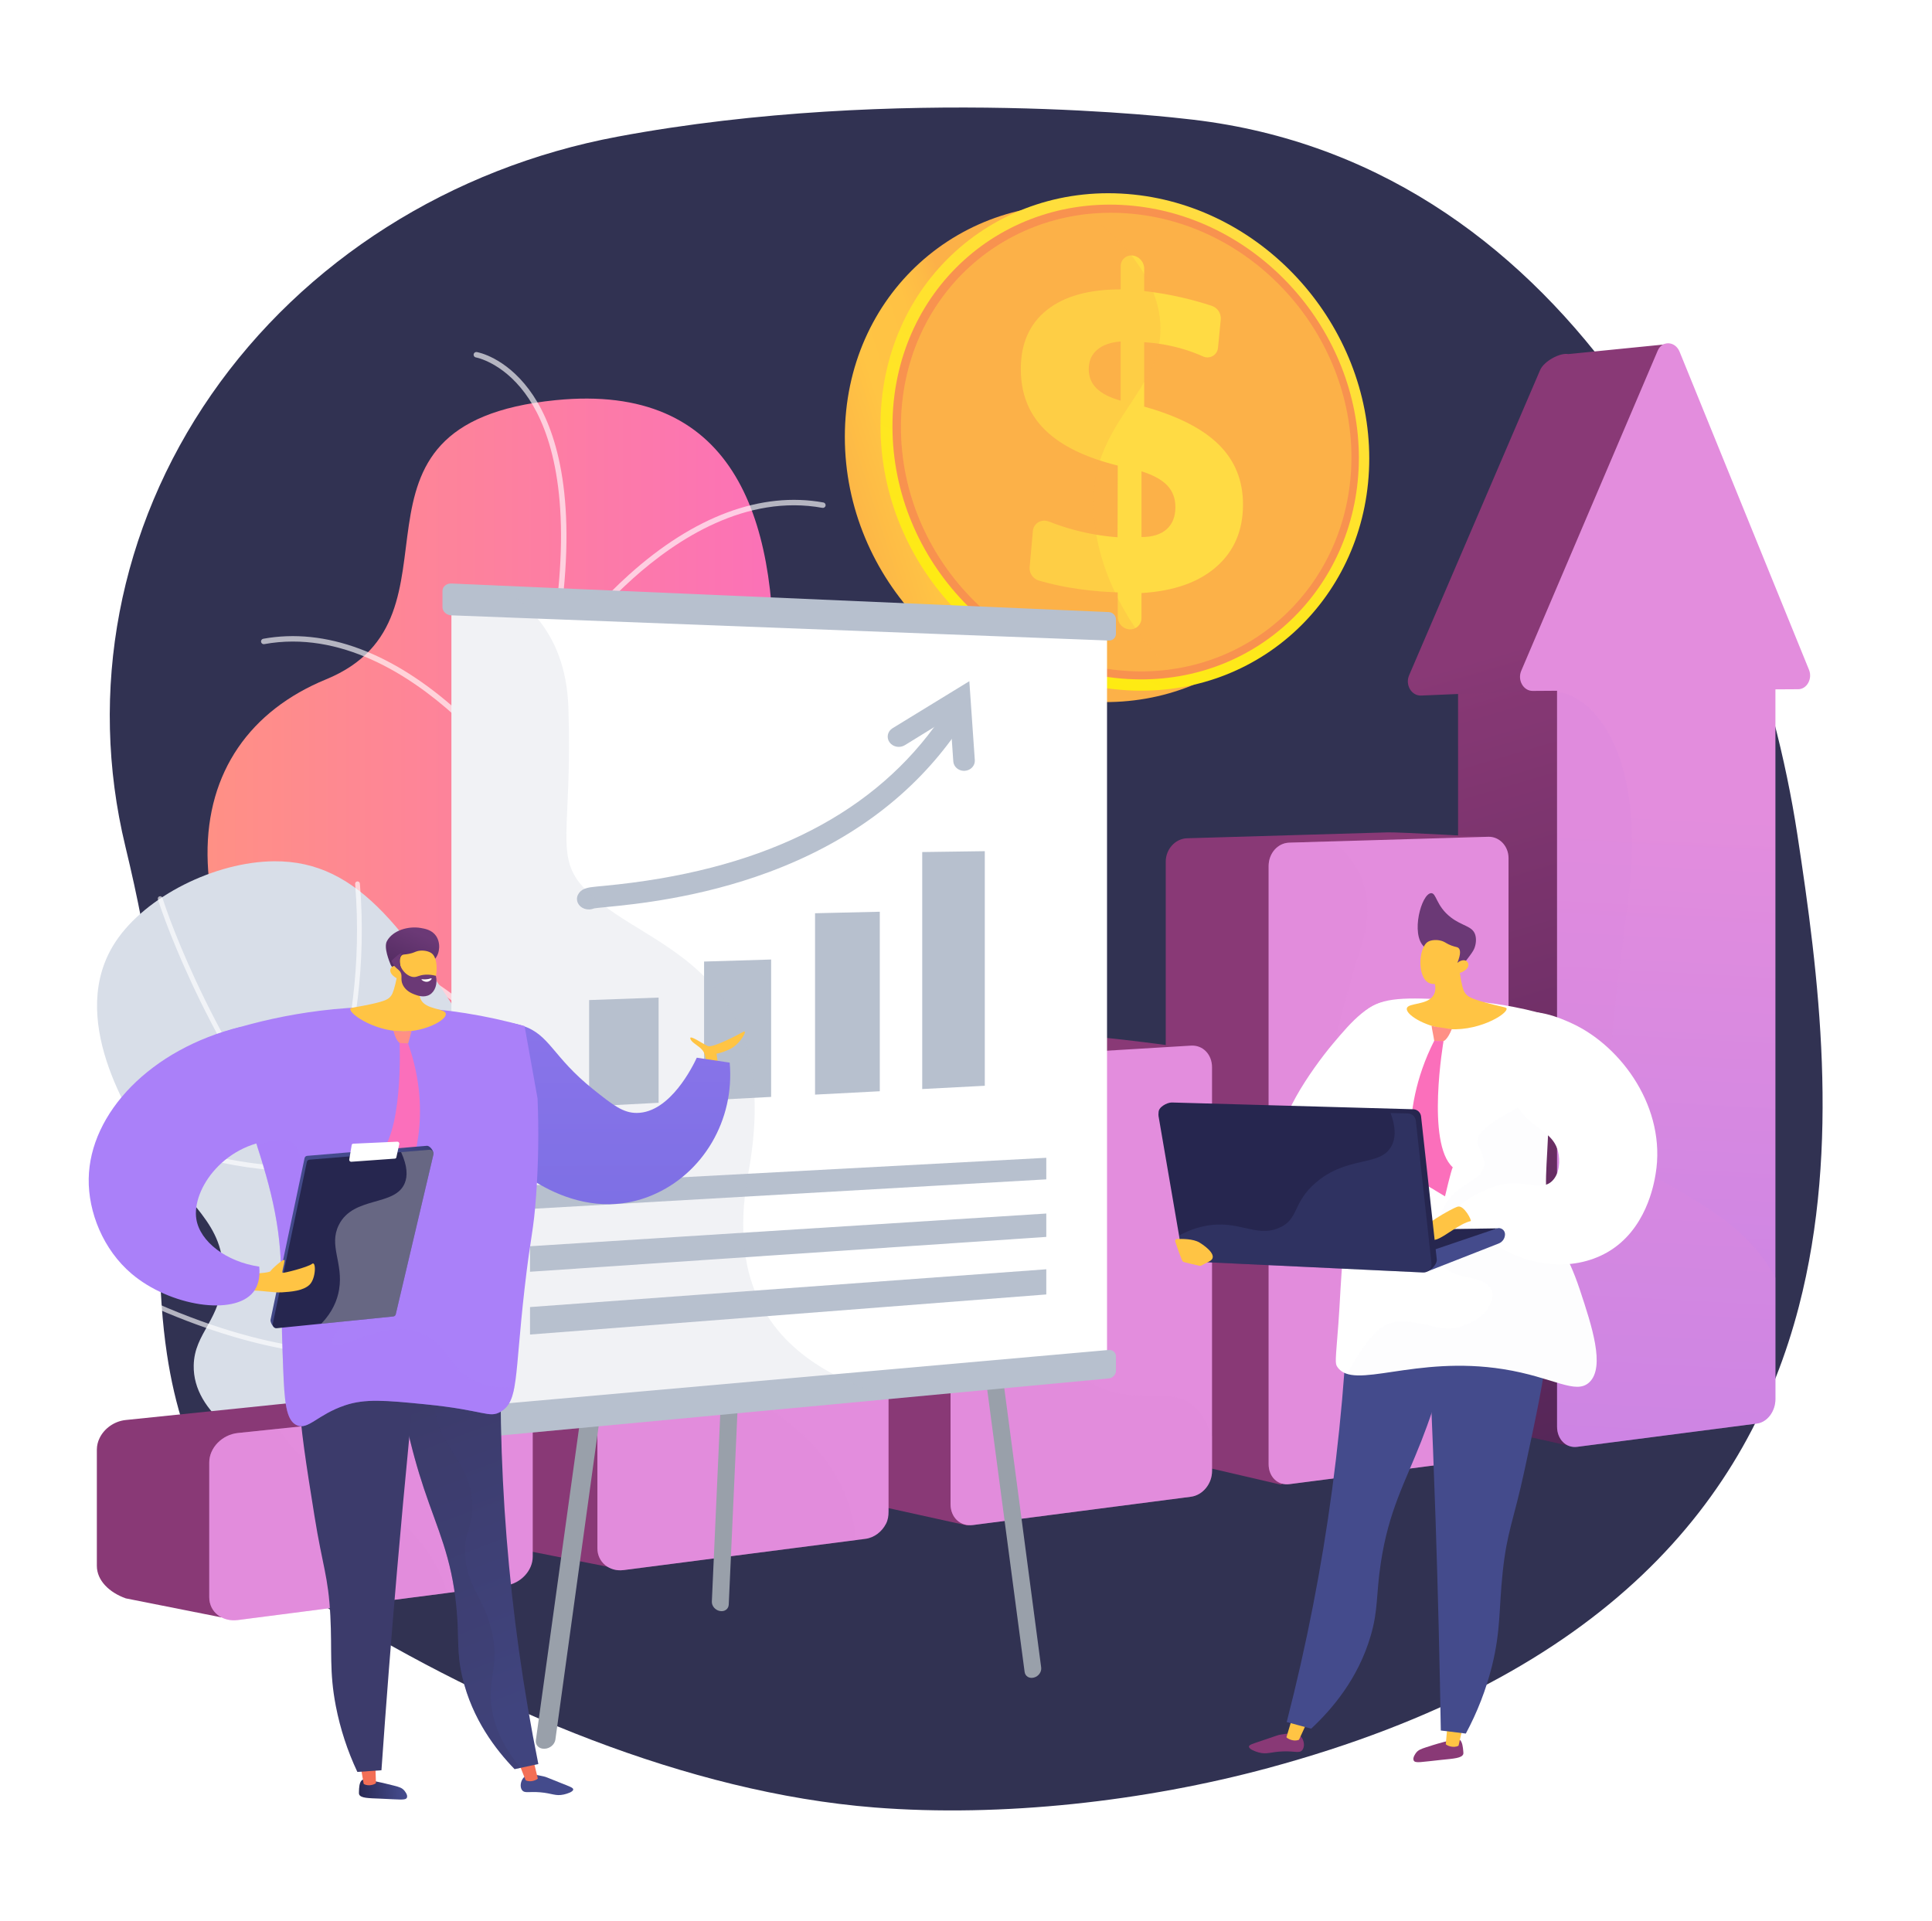 <svg width="539" height="536" viewBox="0 0 539 536" fill="none" xmlns="http://www.w3.org/2000/svg">
<g filter="url(#filter0_d_1_684)">
<path d="M497.843 364.586C483.926 418.094 444.732 467.657 349.794 493.297C315.49 502.568 275.562 507.118 239.969 504.307C187.583 500.167 132.68 476.524 89.048 449.712C58.861 431.161 46.834 406.127 42.58 377.829C39.947 360.336 40.28 341.59 41.121 322.359C42.383 293.429 37.783 264.298 30.974 236.148C20.494 192.808 29.126 147.347 54.986 110.065C80.846 72.782 121.704 46.843 168.309 38.128C246.826 23.449 326.481 33.135 326.481 33.135C431.4 44.032 484.498 148.174 497.451 232.943C503.373 271.685 509.563 319.535 497.843 364.586Z" fill="#313252"/>
</g>
<path d="M193.674 313.184C205.534 259.616 253.534 101.852 155.082 111.644C88.836 118.233 133.299 172.151 90.957 189.55C48.616 206.949 42.531 258.15 98.806 324.047C155.082 389.944 227.808 414.655 227.808 414.655C227.808 414.655 181.815 366.75 193.674 313.184Z" fill="url(#paint0_linear_1_684)"/>
<g style="mix-blend-mode:soft-light" opacity="0.8">
<g style="mix-blend-mode:soft-light" opacity="0.8">
<path d="M237.833 420.766C237.714 420.766 237.597 420.738 237.49 420.685C129.719 366.805 144.331 254.174 153.059 186.88C154.088 178.968 155.056 171.494 155.706 164.967C158.814 133.771 152.378 117.679 146.434 109.674C140.041 101.068 132.834 99.727 132.762 99.727C132.563 99.693 132.386 99.582 132.269 99.418C132.152 99.253 132.105 99.049 132.139 98.85C132.173 98.652 132.284 98.475 132.448 98.358C132.613 98.241 132.817 98.194 133.016 98.228C133.331 98.281 140.808 99.632 147.566 108.655C153.718 116.87 160.387 133.334 157.22 165.125C156.567 171.674 155.596 179.159 154.569 187.077C145.89 253.97 131.367 365.931 238.171 419.325C238.324 419.402 238.447 419.529 238.52 419.684C238.593 419.84 238.611 420.015 238.571 420.182C238.531 420.349 238.436 420.498 238.301 420.604C238.166 420.711 238 420.768 237.828 420.768L237.833 420.766Z" fill="white"/>
</g>
<g style="mix-blend-mode:soft-light" opacity="0.8">
<path d="M149.5 225.411C149.373 225.411 149.248 225.38 149.136 225.321C149.024 225.261 148.929 225.174 148.859 225.068C148.775 224.934 140.214 211.668 126.688 199.514C114.274 188.341 95.003 175.849 73.714 179.72C73.616 179.737 73.515 179.736 73.418 179.715C73.32 179.694 73.228 179.654 73.146 179.597C73.064 179.54 72.993 179.468 72.939 179.384C72.885 179.3 72.848 179.206 72.83 179.108C72.812 179.01 72.814 178.909 72.835 178.812C72.856 178.714 72.896 178.622 72.953 178.539C73.01 178.457 73.082 178.387 73.166 178.333C73.25 178.279 73.344 178.242 73.442 178.224C90.782 175.07 109.557 182.047 127.731 198.394C141.403 210.691 150.054 224.105 150.14 224.241C150.214 224.356 150.255 224.488 150.26 224.624C150.265 224.761 150.232 224.896 150.167 225.015C150.102 225.135 150.005 225.235 149.888 225.304C149.771 225.374 149.637 225.411 149.5 225.411Z" fill="white"/>
</g>
<g style="mix-blend-mode:soft-light" opacity="0.8">
<path d="M150.926 301.543C150.815 301.542 150.706 301.518 150.606 301.472C150.506 301.425 150.417 301.358 150.346 301.273C150.229 301.136 138.393 287.31 120.26 275.07C103.581 263.813 78.002 251.626 50.858 257.505C50.76 257.526 50.659 257.528 50.561 257.51C50.462 257.492 50.369 257.455 50.285 257.401C50.201 257.346 50.128 257.276 50.072 257.194C50.015 257.112 49.975 257.019 49.954 256.922C49.933 256.824 49.931 256.723 49.949 256.625C49.967 256.527 50.004 256.433 50.058 256.349C50.112 256.265 50.182 256.193 50.264 256.136C50.347 256.079 50.439 256.039 50.537 256.018C78.218 250.016 104.21 262.396 121.141 273.832C139.439 286.18 151.387 300.15 151.5 300.289C151.594 300.4 151.654 300.535 151.674 300.679C151.693 300.823 151.671 300.969 151.61 301.101C151.549 301.233 151.452 301.344 151.33 301.422C151.208 301.501 151.066 301.542 150.92 301.543H150.926Z" fill="white"/>
</g>
<g style="mix-blend-mode:soft-light" opacity="0.8">
<path d="M153.682 187.391C153.546 187.39 153.412 187.354 153.295 187.284C153.178 187.215 153.081 187.115 153.016 186.995C152.95 186.876 152.918 186.741 152.923 186.605C152.927 186.469 152.968 186.336 153.041 186.221C153.127 186.087 161.78 172.673 175.45 160.374C193.631 144.027 212.399 137.05 229.741 140.204C229.933 140.247 230.102 140.362 230.211 140.526C230.32 140.69 230.361 140.89 230.325 141.084C230.29 141.278 230.181 141.45 230.021 141.566C229.862 141.681 229.663 141.729 229.468 141.701C208.178 137.829 188.909 150.321 176.493 161.482C162.967 173.642 154.408 186.907 154.322 187.036C154.254 187.144 154.16 187.234 154.048 187.296C153.936 187.358 153.81 187.39 153.682 187.391Z" fill="white"/>
</g>
<g style="mix-blend-mode:soft-light" opacity="0.8">
<path d="M148.255 275.977C148.123 275.978 147.994 275.944 147.879 275.878C147.706 275.778 147.579 275.614 147.525 275.422C147.472 275.229 147.496 275.023 147.593 274.849C147.686 274.687 156.879 258.661 171.501 245.778C180.122 238.182 188.921 233.138 197.654 230.787C208.62 227.835 219.489 229.142 229.958 234.67C230.137 234.764 230.27 234.925 230.33 235.118C230.389 235.31 230.37 235.519 230.276 235.697C230.229 235.785 230.166 235.864 230.089 235.927C230.012 235.991 229.923 236.039 229.828 236.068C229.635 236.128 229.427 236.108 229.248 236.014C210.837 226.295 191.747 229.964 172.506 246.918C158.073 259.637 149.008 275.442 148.915 275.6C148.849 275.716 148.752 275.811 148.636 275.878C148.52 275.944 148.389 275.978 148.255 275.977Z" fill="white"/>
</g>
<g style="mix-blend-mode:soft-light" opacity="0.8">
<path d="M161.943 342.893C161.81 342.893 161.679 342.857 161.564 342.791C161.449 342.724 161.353 342.629 161.286 342.514C161.219 342.399 161.184 342.268 161.183 342.135C161.182 342.002 161.217 341.872 161.282 341.756C161.375 341.595 170.568 325.57 185.19 312.685C193.811 305.089 202.61 300.046 211.344 297.696C222.309 294.745 233.178 296.05 243.648 301.577C243.826 301.671 243.96 301.832 244.019 302.025C244.079 302.218 244.059 302.426 243.965 302.604C243.871 302.783 243.71 302.916 243.517 302.976C243.324 303.035 243.116 303.016 242.938 302.922C224.527 293.203 205.437 296.873 186.195 313.826C171.762 326.544 162.697 342.349 162.605 342.507C162.538 342.624 162.442 342.722 162.326 342.79C162.21 342.858 162.077 342.893 161.943 342.893Z" fill="white"/>
</g>
</g>
<path d="M168.419 357.026C154.111 335.05 154.996 326.115 135.659 295.259C113.852 260.445 100.612 240.11 76.466 240.305C60 240.437 40.675 250.098 32.311 262.657C18.319 283.673 36.104 311.21 42.179 320.624C52.364 336.402 62.713 341.204 62.214 355.953C61.792 368.402 54.194 371.705 54.043 381.019C53.611 407.461 114.226 418.952 124.037 420.807C162.484 428.096 199.589 423.147 227.924 416.088C196.848 395.019 179.038 373.343 168.419 357.026Z" fill="#D8DEE8"/>
<g style="mix-blend-mode:soft-light" opacity="0.8">
<g style="mix-blend-mode:soft-light" opacity="0.8">
<path d="M233.947 417.833C233.91 417.834 233.874 417.831 233.838 417.825C200.469 412.337 169.726 400.131 142.46 381.575C120.653 366.73 101.012 347.808 84.083 325.333C55.257 287.078 44.158 251.269 44.05 250.912C43.998 250.744 44.016 250.561 44.099 250.405C44.182 250.249 44.324 250.132 44.493 250.081C44.662 250.029 44.844 250.047 45 250.13C45.156 250.213 45.273 250.354 45.325 250.523C45.432 250.88 56.485 286.494 85.175 324.57C111.634 359.685 158.939 404.146 234.055 416.511C234.22 416.538 234.369 416.626 234.472 416.758C234.575 416.889 234.625 417.055 234.611 417.222C234.598 417.389 234.522 417.544 234.398 417.658C234.275 417.771 234.114 417.834 233.947 417.833Z" fill="white"/>
</g>
<g style="mix-blend-mode:soft-light" opacity="0.8">
<path d="M85.587 326.88C85.472 326.88 85.358 326.85 85.258 326.793C85.158 326.736 85.074 326.654 85.015 326.555C84.956 326.456 84.924 326.343 84.922 326.228C84.919 326.113 84.947 325.999 85.002 325.897C85.174 325.566 102.861 292.366 99.075 246.641C99.068 246.553 99.078 246.466 99.105 246.382C99.132 246.299 99.174 246.222 99.231 246.155C99.287 246.088 99.357 246.033 99.434 245.993C99.512 245.953 99.597 245.929 99.684 245.922C99.771 245.915 99.859 245.925 99.942 245.951C100.026 245.978 100.103 246.021 100.17 246.078C100.236 246.134 100.291 246.203 100.331 246.281C100.371 246.359 100.396 246.444 100.403 246.531C104.223 292.664 86.354 326.199 86.167 326.532C86.11 326.637 86.026 326.724 85.924 326.785C85.823 326.846 85.706 326.879 85.587 326.88Z" fill="white"/>
</g>
<g style="mix-blend-mode:soft-light" opacity="0.8">
<path d="M83.344 326.782C79.596 326.782 71.666 326.481 61.696 324.381C48.832 321.682 29.811 315.364 12.271 300.594C12.197 300.54 12.136 300.472 12.09 300.393C12.044 300.314 12.015 300.227 12.005 300.136C11.994 300.045 12.002 299.954 12.028 299.866C12.054 299.779 12.098 299.698 12.157 299.628C12.216 299.558 12.288 299.501 12.37 299.461C12.451 299.42 12.54 299.397 12.631 299.392C12.722 299.387 12.813 299.4 12.899 299.432C12.985 299.464 13.063 299.513 13.129 299.576C30.44 314.153 49.218 320.398 61.921 323.071C75.702 325.968 85.511 325.405 85.609 325.4C85.786 325.389 85.959 325.449 86.091 325.566C86.224 325.683 86.304 325.847 86.315 326.024C86.326 326.2 86.266 326.373 86.15 326.506C86.033 326.638 85.868 326.718 85.692 326.729C85.664 326.734 84.836 326.782 83.344 326.782Z" fill="white"/>
</g>
<g style="mix-blend-mode:soft-light" opacity="0.8">
<path d="M97.643 378.174C81.743 378.174 57.019 373.583 22.593 354.697C22.516 354.655 22.448 354.598 22.394 354.53C22.339 354.462 22.298 354.384 22.274 354.3C22.249 354.216 22.242 354.128 22.251 354.041C22.261 353.954 22.288 353.869 22.33 353.793C22.372 353.716 22.428 353.648 22.497 353.594C22.565 353.539 22.643 353.498 22.727 353.474C22.811 353.449 22.899 353.442 22.986 353.451C23.073 353.461 23.158 353.487 23.234 353.529C61.742 374.656 87.94 377.762 103.137 376.648C119.555 375.447 126.997 369.187 127.069 369.124C127.134 369.062 127.212 369.013 127.297 368.981C127.381 368.95 127.471 368.936 127.562 368.94C127.652 368.945 127.74 368.967 127.822 369.007C127.903 369.046 127.975 369.102 128.034 369.17C128.094 369.239 128.138 369.319 128.166 369.405C128.193 369.491 128.202 369.582 128.194 369.672C128.185 369.762 128.158 369.849 128.114 369.928C128.071 370.007 128.012 370.077 127.94 370.132C127.632 370.4 120.182 376.697 103.384 377.965C101.617 378.097 99.703 378.174 97.643 378.174Z" fill="white"/>
</g>
<g style="mix-blend-mode:soft-light" opacity="0.8">
<path d="M71.667 442.404C71.498 442.4 71.337 442.332 71.217 442.215C71.096 442.097 71.024 441.938 71.016 441.77C71.008 441.602 71.064 441.436 71.172 441.307C71.281 441.179 71.434 441.096 71.601 441.075C115.406 436.666 138.772 424.34 150.658 414.779C163.445 404.489 165.982 395.209 166.006 395.116C166.052 394.948 166.163 394.805 166.315 394.718C166.466 394.63 166.646 394.606 166.815 394.65C166.984 394.694 167.129 394.802 167.218 394.952C167.308 395.102 167.335 395.281 167.294 395.451C167.191 395.847 164.622 405.257 151.494 415.816C139.465 425.491 115.864 437.957 71.737 442.399C71.714 442.403 71.69 442.404 71.667 442.404Z" fill="white"/>
</g>
<g style="mix-blend-mode:soft-light" opacity="0.8">
<path d="M130.726 372.852C130.595 372.852 130.467 372.813 130.359 372.741C130.25 372.669 130.164 372.567 130.113 372.446C130.062 372.326 130.047 372.194 130.071 372.065C130.094 371.937 130.155 371.818 130.245 371.724C130.309 371.659 136.506 365.118 140.866 352.607C144.89 341.06 148.125 321.908 140.694 296.279C140.67 296.195 140.662 296.107 140.672 296.021C140.682 295.934 140.708 295.849 140.751 295.773C140.793 295.696 140.85 295.629 140.918 295.574C140.986 295.519 141.065 295.479 141.149 295.455C141.233 295.43 141.321 295.423 141.408 295.432C141.495 295.442 141.579 295.469 141.655 295.511C141.732 295.553 141.8 295.61 141.854 295.678C141.909 295.747 141.949 295.825 141.974 295.909C149.521 321.92 146.207 341.377 142.101 353.12C137.641 365.881 131.467 372.377 131.209 372.648C131.147 372.713 131.072 372.765 130.988 372.8C130.905 372.835 130.816 372.853 130.726 372.852Z" fill="white"/>
</g>
</g>
<path d="M477.818 180.032L465.37 95.997L437.537 98.789C435.189 98.353 430.724 100.795 429.669 103.258L393.122 188.411C391.99 191.052 393.727 194.083 396.357 194.071L406.792 193.632V392.11C406.792 395.646 409.365 398.185 412.521 397.782L437.537 403.342C440.53 402.956 468.544 387.864 468.544 384.454V185.491L474.87 185.456C477.27 185.444 478.846 182.541 477.818 180.032Z" fill="url(#paint1_linear_1_684)"/>
<path style="mix-blend-mode:multiply" opacity="0.3" d="M434.396 192.733L406.792 193.626V392.11C406.792 395.646 409.365 398.185 412.521 397.782L437.537 403.342C438.768 403.182 444.257 400.524 450.279 397.216L434.396 192.733Z" fill="url(#paint2_linear_1_684)"/>
<path d="M501.704 192.301L495.317 192.338V390.366C495.317 393.758 493.063 396.818 490.13 397.193L440.012 403.683C436.883 404.089 434.4 401.563 434.4 398.044V192.729L427.613 192.774C425.011 192.796 423.287 189.781 424.407 187.151L462.476 97.834C463.7 94.961 467.362 95.141 468.582 98.134L504.692 186.895C505.707 189.39 504.081 192.285 501.704 192.301Z" fill="url(#paint3_linear_1_684)"/>
<path d="M357.326 414.237L331.188 408.157C327.9 408.578 325.224 406.068 325.224 402.551V240.43C325.224 236.913 327.9 233.982 331.188 233.886L387.232 232.238C390.319 232.147 416.377 233.622 416.377 233.622L392.798 394.172C392.798 397.553 357.326 414.237 357.326 414.237Z" fill="url(#paint4_linear_1_684)"/>
<path d="M420.863 239.412V400.107C420.863 401.047 420.503 401.964 420.157 402.806C419.277 404.971 417.306 406.641 415.104 406.922L359.723 414.096C356.465 414.516 353.931 412.028 353.931 408.524V241.631C353.931 238.136 356.416 235.217 359.68 235.114L371.738 234.754L415.225 233.468C418.278 233.38 420.863 236.042 420.863 239.412Z" fill="url(#paint5_linear_1_684)"/>
<path d="M269.748 425.606L242.185 419.528C238.564 419.989 235.619 417.374 235.619 413.683L236.452 300.077C236.452 296.386 239.396 293.217 243.015 293.004L304.59 289.33C307.966 289.13 336.291 293.031 336.291 293.031L309.877 404.463C309.878 408.01 273.165 425.165 269.748 425.606Z" fill="url(#paint6_linear_1_684)"/>
<path d="M338.139 297.763V410.438C338.139 413.971 335.567 417.183 332.227 417.61L271.463 425.499C267.883 425.966 265.19 423.364 265.19 419.694V302.462C265.19 298.785 267.95 295.635 271.537 295.417L290.358 294.273L332.261 291.74C335.615 291.537 338.139 294.237 338.139 297.763Z" fill="url(#paint7_linear_1_684)"/>
<path d="M169.788 437.196L143.989 432.063C139.984 432.577 136.727 429.844 136.727 425.962V366.929C136.727 363.048 139.986 359.607 143.989 359.247L211.988 353.126C215.71 352.783 241.474 355.807 241.474 355.807L218.715 415.782C218.715 419.505 173.561 436.709 169.788 437.196Z" fill="url(#paint8_linear_1_684)"/>
<path d="M247.894 361.912V421.798C247.894 422.956 247.723 424.084 247.208 425.098C246.08 427.327 243.949 429.042 241.409 429.363L238.823 429.692L173.974 438.07C170.011 438.585 166.671 435.866 166.671 432.003V369.57C166.671 365.704 170.04 362.283 174.004 361.923L182.622 361.141L195.128 360.005L241.311 355.802C244.999 355.476 247.894 358.204 247.894 361.912Z" fill="url(#paint9_linear_1_684)"/>
<path d="M110.567 388.407L35.098 396.197C31.877 396.53 29.095 398.558 27.802 401.205C27.298 402.211 27.031 403.319 27.021 404.444V436.884C27.021 440.977 30.488 444.33 35.098 445.964L61.775 451.264C65.963 450.722 118.025 432.203 118.025 428.283L130.53 413.241L143.19 391.803C143.19 391.803 114.69 387.982 110.567 388.407Z" fill="url(#paint10_linear_1_684)"/>
<path d="M148.624 398.322V434.337C148.624 438.238 145.236 441.826 141.152 442.353L124.858 444.45L66.389 452.008C61.982 452.579 58.382 449.744 58.382 445.663V408.037C58.382 403.969 61.958 400.292 66.365 399.826L77.836 398.625L141.156 392.036C145.24 391.608 148.624 394.427 148.624 398.322Z" fill="url(#paint11_linear_1_684)"/>
<path style="mix-blend-mode:multiply" opacity="0.3" d="M495.317 356.514V390.366C495.317 393.758 493.063 396.818 490.13 397.193L440.012 403.683C436.884 404.089 434.4 401.563 434.4 398.044V193.076C442.672 193.518 459.763 207.31 454.204 251.244C446.602 311.401 446.814 314.41 456.336 324.434C462.292 330.706 485.54 337.76 495.317 356.514Z" fill="url(#paint12_linear_1_684)"/>
<path style="mix-blend-mode:multiply" opacity="0.3" d="M419.991 402.812C419.111 404.976 417.224 406.646 415.016 406.928L359.677 414.101C356.418 414.522 353.928 412.033 353.928 408.529V241.631C353.928 238.136 356.413 235.217 359.677 235.114L371.735 234.754C380.997 241.71 383.795 251.708 379.687 264.456C365.022 309.95 367.238 335.457 376.759 345.479C384.862 354.01 424.819 363.981 419.991 402.812Z" fill="url(#paint13_linear_1_684)"/>
<path style="mix-blend-mode:multiply" opacity="0.3" d="M338.139 400.81V410.437C338.139 413.969 335.567 417.182 332.227 417.609L271.463 425.498C267.883 425.964 265.19 423.362 265.19 419.692V302.462C265.19 298.785 267.95 295.635 271.537 295.417L290.358 294.273C310.822 309.396 272.216 346.994 296.783 378.575C313.706 400.34 330.618 378.102 338.139 400.81Z" fill="url(#paint14_linear_1_684)"/>
<path style="mix-blend-mode:multiply" opacity="0.3" d="M238.825 429.692L173.976 438.07C170.013 438.585 166.673 435.866 166.673 432.003V369.57C166.673 365.704 170.042 362.283 174.006 361.923L182.624 361.141C184.28 369.479 187.466 373.983 191.724 378.462C199.677 386.84 236.14 396.495 238.825 429.692Z" fill="url(#paint15_linear_1_684)"/>
<path style="mix-blend-mode:multiply" opacity="0.3" d="M124.807 444.447L66.361 452.005C61.955 452.576 58.379 449.741 58.379 445.659V408.037C58.379 403.969 61.955 400.292 66.361 399.826L77.833 398.625C79.205 400.963 80.831 402.927 82.695 404.889C89.39 411.93 117.843 419.97 124.807 444.447Z" fill="url(#paint16_linear_1_684)"/>
<path d="M372.037 131.091C372.037 167.975 343.193 196.991 306.324 195.859C267.957 194.681 235.696 161.549 235.696 121.9C235.696 82.251 267.966 53.472 306.333 57.464C343.193 61.302 372.037 94.206 372.037 131.091Z" fill="url(#paint17_linear_1_684)"/>
<path d="M382.002 127.911C382.002 164.796 353.158 193.812 316.29 192.678C277.919 191.502 245.644 158.368 245.644 118.719C245.644 79.07 277.914 50.29 316.281 54.283C353.154 58.126 382.002 91.025 382.002 127.911Z" fill="url(#paint18_linear_1_684)"/>
<path d="M379.105 127.716C379.105 162.976 351.506 190.666 316.286 189.526C279.701 188.342 248.982 156.723 248.982 118.943C248.982 81.164 279.701 53.688 316.286 57.435C351.506 61.042 379.105 92.455 379.105 127.716Z" fill="url(#paint19_linear_1_684)"/>
<path d="M377.028 127.584C377.028 161.681 350.323 188.427 316.281 187.284C280.965 186.098 251.351 155.557 251.351 119.113C251.351 82.669 280.977 56.111 316.286 59.687C350.328 63.134 377.028 93.479 377.028 127.584Z" fill="url(#paint20_linear_1_684)"/>
<path d="M315.938 71.287C317.75 71.459 319.216 73.09 319.216 74.928V81.207C322.878 81.618 326.511 82.248 330.097 83.093C332.776 83.723 335.437 84.472 338.078 85.34C338.857 85.599 339.526 86.111 339.979 86.795C340.433 87.479 340.644 88.295 340.579 89.113L339.809 96.985C339.773 97.463 339.622 97.926 339.367 98.333C339.112 98.74 338.762 99.079 338.347 99.32C337.932 99.561 337.465 99.698 336.985 99.718C336.505 99.737 336.028 99.64 335.594 99.434C333.854 98.656 332.066 97.99 330.241 97.439C326.951 96.456 323.566 95.823 320.142 95.553L319.216 95.477V113.45C328.665 116.095 335.605 119.65 340.09 124.123C344.575 128.596 346.779 134.123 346.779 140.784C346.779 147.987 344.314 153.761 339.383 158.105C334.421 162.478 327.446 164.932 318.458 165.47V172.398C318.465 172.827 318.385 173.253 318.223 173.65C318.06 174.047 317.817 174.407 317.511 174.707C317.204 175.007 316.839 175.241 316.439 175.395C316.038 175.55 315.611 175.62 315.182 175.604H315.125C314.236 175.555 313.4 175.167 312.788 174.521C312.175 173.875 311.833 173.019 311.832 172.129V165.286L310.372 165.221C306.309 165.048 302.261 164.616 298.253 163.928C295.429 163.439 292.633 162.796 289.879 162.002C288.231 161.527 287.101 159.958 287.252 158.272L288.159 148.153C288.354 145.967 290.56 144.692 292.632 145.514C295.041 146.464 297.504 147.271 300.008 147.932C303.863 148.949 307.805 149.608 311.782 149.899L311.841 129.899C302.771 127.656 295.997 124.332 291.519 119.928C287.035 115.504 284.791 109.849 284.787 102.961C284.787 95.837 287.22 90.344 292.085 86.48C296.918 82.64 303.791 80.732 312.657 80.737V74.316C312.649 72.471 314.124 71.114 315.938 71.287ZM312.649 95.287C309.846 95.489 307.661 96.259 306.095 97.597C304.528 98.935 303.744 100.734 303.743 102.994C303.743 105.132 304.469 106.92 305.92 108.357C307.371 109.794 309.614 110.937 312.649 111.787V95.287ZM318.463 131.501V149.841C321.51 149.841 323.849 149.114 325.478 147.659C327.108 146.205 327.922 144.147 327.921 141.485C327.921 139.06 327.164 137.049 325.651 135.45C324.139 133.852 321.743 132.535 318.463 131.501Z" fill="url(#paint21_linear_1_684)"/>
<path style="mix-blend-mode:multiply" opacity="0.3" d="M305.294 135.925C307.352 115.658 325.976 107.077 323.545 88.434C322.046 76.943 313.336 67.259 303.62 59.697C274.147 62.784 251.356 87.189 251.356 119.105C251.356 155.55 280.971 186.089 316.286 187.276C319.639 187.387 322.995 187.223 326.32 186.785C312.295 172.83 303.531 153.339 305.294 135.925Z" fill="url(#paint22_linear_1_684)"/>
<path d="M185.398 245.678L185.31 245.668C183.887 245.497 182.583 246.442 182.394 247.76L149.5 485.519C149.31 486.891 150.358 487.966 151.838 487.92H151.931C153.408 487.877 154.757 486.733 154.944 485.367L187.639 248.354C187.821 247.037 186.813 245.84 185.398 245.678Z" fill="#99A0AA"/>
<path d="M290.474 465.244L261.695 247.323C261.603 246.711 261.272 246.161 260.775 245.791C260.278 245.422 259.656 245.264 259.043 245.352L258.963 245.363C258.658 245.396 258.364 245.489 258.096 245.637C257.828 245.784 257.591 245.983 257.4 246.222C257.209 246.461 257.067 246.735 256.982 247.029C256.897 247.323 256.87 247.631 256.904 247.935L285.853 466.483C286.015 467.697 287.162 468.403 288.416 468.064L288.495 468.042C289.75 467.711 290.634 466.455 290.474 465.244Z" fill="#99A0AA"/>
<path d="M198.596 446.854L208.436 227.263C208.475 226.645 208.756 226.068 209.219 225.657C209.682 225.246 210.288 225.035 210.906 225.069H210.987C211.294 225.076 211.597 225.144 211.878 225.269C212.158 225.394 212.412 225.573 212.623 225.796C212.834 226.02 212.999 226.282 213.108 226.57C213.217 226.857 213.268 227.163 213.258 227.47L203.31 447.702C203.255 448.924 202.171 449.729 200.893 449.497L200.814 449.484C199.529 449.249 198.541 448.074 198.596 446.854Z" fill="#99A0AA"/>
<path d="M308.844 175.223V381.186L241.068 387.361L125.941 397.86V167.831L146.19 168.646L308.844 175.223Z" fill="white"/>
<path d="M311.336 172.806V176.845C311.334 177.1 311.281 177.353 311.178 177.587C311.076 177.821 310.927 178.031 310.741 178.206C310.555 178.381 310.335 178.516 310.095 178.604C309.855 178.691 309.6 178.729 309.345 178.715L308.637 178.69L150.007 172.604L126.095 171.69H125.948C124.603 171.64 123.454 170.625 123.454 169.421V164.885C123.454 163.684 124.56 162.756 125.905 162.813L138.36 163.353L309.338 170.779C310.41 170.824 311.336 171.734 311.336 172.806Z" fill="#B7C0CE"/>
<path d="M311.336 378.435V382.473C311.336 383.55 310.422 384.501 309.345 384.602L249.107 390.249L125.956 401.8C124.611 401.925 123.441 401.05 123.441 399.848V395.319C123.441 394.118 124.548 393.045 125.892 392.928L126.043 392.918L232.557 383.465L308.568 376.721L309.338 376.666C309.588 376.637 309.842 376.661 310.082 376.736C310.322 376.811 310.544 376.936 310.733 377.103C310.921 377.27 311.073 377.475 311.177 377.705C311.281 377.934 311.335 378.183 311.336 378.435Z" fill="#B7C0CE"/>
<path d="M183.738 307.691L164.359 308.703V279.032L183.738 278.337V307.691Z" fill="#B7C0CE"/>
<path d="M215.132 306.053L196.428 307.029V268.285L215.132 267.716V306.053Z" fill="#B7C0CE"/>
<path d="M245.449 304.47L227.386 305.413V254.806L245.449 254.385V304.47Z" fill="#B7C0CE"/>
<path d="M274.741 302.942L257.287 303.853V237.731L274.741 237.489V302.942Z" fill="#B7C0CE"/>
<path d="M267.624 197.828C266.204 197.008 264.343 197.408 263.479 198.734C262.549 200.149 261.587 201.534 260.592 202.887C242.003 228.153 211.452 243.12 168.486 247.164C167.085 247.296 165.978 247.397 165.158 247.507C164.461 247.576 163.775 247.734 163.117 247.976C162.293 248.273 161.617 248.878 161.231 249.664C160.503 251.207 161.316 252.934 163.04 253.542C163.463 253.689 163.908 253.76 164.356 253.749C164.846 253.737 165.33 253.632 165.781 253.44C166.407 253.344 167.757 253.212 169.062 253.087C176.928 252.319 195.078 250.554 214.541 243.312C236.356 235.195 253.393 222.713 265.522 206.189C266.599 204.728 267.635 203.233 268.629 201.706C269.494 200.38 269.045 198.646 267.624 197.828Z" fill="#B7C0CE"/>
<path d="M268.959 215.076C267.386 215.076 266.06 213.934 265.957 212.443L265.099 200.109L252.438 207.914C251.03 208.782 249.121 208.429 248.175 207.118C247.23 205.808 247.608 204.031 249.021 203.174L270.43 190.061L271.958 212.083C272.067 213.627 270.814 214.966 269.159 215.067C269.091 215.072 269.024 215.076 268.959 215.076Z" fill="#B7C0CE"/>
<path d="M291.899 329.056L147.869 337.314V330.744L291.899 323.037V329.056Z" fill="#B7C0CE"/>
<path d="M291.899 345.112L147.869 354.833V347.716L291.899 338.59V345.112Z" fill="#B7C0CE"/>
<path d="M291.899 361.166L147.869 372.35V364.686L291.899 354.143V361.166Z" fill="#B7C0CE"/>
<g style="mix-blend-mode:multiply" opacity="0.2">
<path d="M249.05 390.249L125.935 401.8C124.591 401.925 123.448 401.05 123.448 399.848V395.319C123.448 394.118 124.488 393.045 125.832 392.928L125.94 392.918V171.683H125.867C124.524 171.633 123.448 170.618 123.448 169.414V164.885C123.448 163.684 124.555 162.756 125.899 162.813L138.355 163.353C141.142 164.803 143.747 166.58 146.113 168.646C147.5 169.863 148.791 171.186 149.972 172.604C154.764 178.387 158.205 186.374 158.574 197.403C159.742 231.837 154.445 238.878 163.116 247.973C164.477 249.366 165.933 250.663 167.474 251.856C167.988 252.254 168.503 252.663 169.062 253.084C176.674 258.831 187.67 263.703 196.426 272.393C203.973 279.874 209.844 290.176 210.491 306.297C210.74 312.453 210.224 319.464 208.743 327.487C208.334 329.696 208.017 331.826 207.791 333.876C207.413 337.216 207.275 340.58 207.378 343.941C207.454 346.229 207.671 348.509 208.03 350.77C208.529 353.959 209.368 357.085 210.532 360.096C211.495 362.579 212.701 364.959 214.134 367.203C218.82 374.523 225.454 379.664 232.571 383.465C235.305 384.919 238.119 386.22 240.998 387.363C243.726 388.448 246.436 389.399 249.05 390.249Z" fill="#B7C0CE"/>
</g>
<path d="M197.193 298.778C197.193 298.778 197.193 294.674 196.094 293.174C194.994 291.673 192.89 290.987 192.59 289.778C192.289 288.569 196.094 291.272 197.495 291.872C198.896 292.472 206.5 288.399 207.203 287.969C209.006 286.868 206.503 291.272 203.9 292.573C201.296 293.875 199.896 293.974 199.896 293.974L200.598 298.776H197.193V298.778Z" fill="url(#paint23_linear_1_684)"/>
<path d="M131.347 287.828C134.906 284.322 141.693 284.858 145.778 286.188C153.462 288.691 154.073 294.811 165.532 303.964C171.021 308.351 173.849 310.543 177.669 310.522C187.019 310.473 193.377 297.288 194.396 295.11L203.57 296.482C205.021 312.496 196.138 327.523 181.931 333.485C160.066 342.662 141.334 323.762 140.53 322.922C130.422 312.366 124.911 294.168 131.347 287.828Z" fill="url(#paint24_linear_1_684)"/>
<path d="M100.91 496.745C100.224 497.38 100.176 498.865 100.147 499.833C100.135 500.266 100.128 500.483 100.185 500.632C100.605 501.721 102.758 501.707 106.166 501.844C111.538 502.064 113.152 502.388 113.522 501.566C113.865 500.798 112.836 499.637 112.73 499.508C112.112 498.822 111.392 498.601 110.004 498.236C107.432 497.562 105.704 497.207 105.181 497.106C101.91 496.449 101.365 496.327 100.91 496.745Z" fill="url(#paint25_linear_1_684)"/>
<path d="M104.677 491.388L104.888 497.502C104.717 497.788 102.864 498.574 101.468 497.74L100.413 491.686L104.677 491.388Z" fill="url(#paint26_linear_1_684)"/>
<path d="M146.163 495.892C145.24 496.809 144.947 498.572 145.658 499.493C146.37 500.414 147.514 499.807 150.689 500.071C154.089 500.354 154.934 501.205 157.284 500.69C158.232 500.481 159.917 499.942 159.92 499.274C159.92 498.802 159.095 498.515 156.339 497.425C152.423 495.881 152.445 495.806 151.607 495.621C149.497 495.149 147.382 494.681 146.163 495.892Z" fill="url(#paint27_linear_1_684)"/>
<path d="M148.639 490.453L150.046 496.226C149.9 496.524 148.109 497.449 146.653 496.725L144.41 491.076L148.639 490.453Z" fill="url(#paint28_linear_1_684)"/>
<path d="M140.084 365.217C138.365 407.794 141.759 450.424 150.193 492.192L143.561 493.602C138.307 488.157 131.764 479.673 129.011 468.025C127.296 460.796 128.191 457.175 127.332 448.35C125.959 434.299 122.08 426.769 118.262 415.294C114.831 404.981 110.927 389.912 109.466 369.961L140.084 365.217Z" fill="url(#paint29_linear_1_684)"/>
<path style="mix-blend-mode:multiply" opacity="0.3" d="M137.048 454.51C134.613 444.872 129.922 442.323 129.753 433.225C129.633 426.791 131.947 426.262 131.793 420.104C131.558 410.761 126.083 405.869 123.332 399.985C120.426 393.779 119.311 383.808 127.136 367.229L109.469 369.973C110.931 389.92 114.833 404.993 118.265 415.305C122.083 426.78 125.968 434.311 127.335 448.362C128.193 457.187 127.304 460.808 129.014 468.036C131.769 479.683 138.312 488.169 143.566 493.617L145.254 493.259C139.573 486.481 137.568 480.429 137.057 475.517C136.215 467.513 139.504 464.238 137.048 454.51Z" fill="url(#paint30_linear_1_684)"/>
<path d="M117.989 364.027C115.359 388.239 112.958 412.912 110.785 438.046C109.156 456.902 107.701 475.527 106.42 493.919L99.698 494.387C96.943 488.544 94.926 482.379 93.695 476.037C91.824 466.38 92.676 460.75 92.16 450.816C91.58 439.669 90.009 437.172 87.743 423.033C83.143 394.345 80.845 380.001 88.127 371.542C90.481 368.807 97.794 361.991 117.989 364.027Z" fill="url(#paint31_linear_1_684)"/>
<path d="M59.942 288.747C72.046 284.641 90.515 280.09 113.102 281.018C124.353 281.483 135.511 283.253 146.353 286.291C147.559 293.037 148.765 299.776 149.972 306.509C150.34 315.419 150.214 324.342 149.593 333.238C148.835 344.052 148.093 344.214 146.355 359.477C143.523 384.367 144.712 390.862 139.709 393.861C136.45 395.806 135.278 393.458 118.673 391.817C107.538 390.714 101.865 390.203 96.218 392.112C88.539 394.712 85.972 399.073 82.803 397.655C79.766 396.295 79.373 391.05 79.01 381.909C78.442 367.807 78.474 358.222 78.421 354.792C78.179 339.05 74.19 327.031 69.082 311.637C66.49 303.834 63.438 296.19 59.942 288.747Z" fill="url(#paint32_linear_1_684)"/>
<path d="M111.605 265.423C111.475 268.525 111.033 271.607 110.286 274.621C109.677 277.058 109.298 277.675 108.832 278.167C108.128 278.91 107.089 279.508 101.345 280.611C98.22 281.213 97.823 281.17 97.743 281.469C97.331 282.944 105.473 288.481 114.229 287.716C119.589 287.25 124.591 284.472 124.378 282.863C124.165 281.254 118.805 281.822 117.377 278.836C116.382 276.759 117.769 273.959 119.356 271.664C118.078 268.944 112.878 268.147 111.605 265.423Z" fill="url(#paint33_linear_1_684)"/>
<path d="M121.394 267.512C122.738 265.912 122.972 263.005 121.622 261.088C120.462 259.438 118.515 259.107 117.349 258.91C113.972 258.337 109.608 259.527 107.95 262.575C106.967 264.38 108.674 268.333 108.938 269.042C109.235 269.843 109.835 270.145 110.372 270.767C111.116 271.625 112.281 272.997 114.178 275.29C114.41 274.51 114.71 273.753 115.073 273.026C115.544 272.079 116.135 271.198 116.831 270.402C118.72 268.337 120.121 269.028 121.394 267.512Z" fill="url(#paint34_linear_1_684)"/>
<path d="M111.402 273.302C111.402 273.302 113.442 277.085 117.907 277.032C121.903 276.986 122.961 268.087 120.519 266.056C119.702 265.37 118.018 265.027 116.615 265.339C115.787 265.524 115.492 265.854 114.131 266.125C112.878 266.38 112.536 266.224 112.145 266.519C111.658 266.888 111.265 267.833 111.905 270.484C111.186 269.675 110.289 269.332 109.627 269.601C109.4 269.71 109.208 269.879 109.07 270.09C108.459 271.081 109.322 272.432 111.402 273.302Z" fill="url(#paint35_linear_1_684)"/>
<path d="M111.994 265.984C112.178 266.137 111.553 266.823 111.455 267.834C111.265 269.798 113.133 272.268 115.155 272.575C116.356 272.758 116.719 272.052 118.718 271.947C119.691 271.898 120.667 272.007 121.606 272.268C122.121 274.461 121.414 276.583 119.918 277.504C118.306 278.496 116.356 277.738 115.541 277.421C114.996 277.209 113.248 276.535 112.404 274.849C111.527 273.096 112.533 272.124 111.481 270.914C110.951 270.304 110.229 270.014 109.572 268.856C109.431 268.607 109.31 268.347 109.208 268.08C110.294 267.039 111.726 265.752 111.994 265.984Z" fill="url(#paint36_linear_1_684)"/>
<path d="M120.119 272.983C120.119 272.983 119.234 273.388 117.752 273.225C117.68 273.225 117.599 273.225 117.58 273.269C117.539 273.41 118.459 274.092 119.351 273.892C119.985 273.749 120.501 273.185 120.426 273.034C120.4 272.966 120.263 272.966 120.119 272.983Z" fill="white"/>
<path d="M109.765 287.605C110.495 290.366 111.349 291.092 112.018 291.207L113.861 291.174C114.186 289.992 114.511 288.811 114.835 287.631C113.151 287.846 111.446 287.834 109.765 287.596V287.605Z" fill="url(#paint37_linear_1_684)"/>
<path d="M111.481 290.982C111.481 290.982 112.641 317.451 105.032 322.728C105.353 323.538 106.051 330.37 106.051 330.37C106.051 330.37 113.36 327.064 113.812 327.156C114.265 327.249 121.111 311.517 113.86 291.182L111.481 290.982Z" fill="url(#paint38_linear_1_684)"/>
<path style="mix-blend-mode:multiply" opacity="0.3" d="M133.244 385.691C125.076 382.208 125.123 374.996 117.493 371.988C106.609 367.701 94.585 377.675 92.707 374.904C90.752 372.026 105.113 363.195 103.201 354.495C101.681 347.577 91.656 348.805 86.284 339.336C81.188 330.353 86.126 322.046 81.615 318.928C79.996 317.81 77.143 317.367 71.734 319.749C75.507 331.53 78.215 341.917 78.413 354.795C78.466 358.225 78.433 367.81 79.001 381.913C79.37 391.054 79.757 396.298 82.795 397.658C85.963 399.076 88.532 394.715 96.21 392.115C101.847 390.206 107.53 390.718 118.665 391.82C135.27 393.462 136.446 395.809 139.7 393.865C141.82 392.597 142.827 390.694 143.499 387.035C140.172 387.396 136.64 387.143 133.244 385.691Z" fill="url(#paint39_linear_1_684)"/>
<path d="M119.124 319.689L85.678 322.497C85.506 322.511 85.343 322.581 85.215 322.697C85.087 322.812 85.001 322.967 84.969 323.136L75.481 368.217C75.344 368.862 76.217 370.496 76.839 370.432L109.034 366.145C109.198 366.129 109.353 366.062 109.476 365.952C109.599 365.843 109.685 365.697 109.72 365.536L120.805 321.608C120.949 320.957 119.798 319.633 119.124 319.689Z" fill="url(#paint40_linear_1_684)"/>
<path d="M119.828 320.802L86.316 323.567C86.144 323.581 85.981 323.651 85.853 323.767C85.725 323.882 85.638 324.037 85.606 324.206L76.106 369.331C75.97 369.976 76.536 370.655 77.159 370.592L109.722 367.306C109.886 367.291 110.041 367.224 110.165 367.114C110.288 367.005 110.373 366.859 110.408 366.697L120.932 322.064C120.962 321.906 120.956 321.742 120.914 321.586C120.871 321.43 120.794 321.286 120.687 321.164C120.581 321.043 120.448 320.947 120.299 320.884C120.15 320.821 119.989 320.793 119.828 320.802Z" fill="url(#paint41_linear_1_684)"/>
<path d="M110.576 322.922L111.397 319.202C111.413 319.121 111.41 319.037 111.389 318.957C111.368 318.877 111.329 318.802 111.276 318.739C111.223 318.676 111.156 318.625 111.08 318.591C111.005 318.557 110.923 318.54 110.84 318.542L98.531 319.104C98.431 319.108 98.335 319.147 98.26 319.214C98.184 319.281 98.135 319.372 98.12 319.471L97.434 323.512C97.422 323.591 97.427 323.673 97.45 323.75C97.472 323.827 97.512 323.898 97.565 323.958C97.618 324.019 97.684 324.067 97.757 324.099C97.831 324.131 97.911 324.147 97.991 324.145L110.169 323.27C110.266 323.265 110.358 323.228 110.432 323.165C110.505 323.102 110.556 323.017 110.576 322.922Z" fill="white"/>
<g style="mix-blend-mode:soft-light" opacity="0.3">
<path d="M94.614 359.729C95.814 352.317 91.653 347.553 94.521 341.787C98.6 333.593 110.301 336.747 112.953 330.027C113.67 328.211 113.764 325.537 111.901 321.452L119.827 320.799C119.989 320.79 120.15 320.818 120.299 320.881C120.448 320.944 120.581 321.04 120.688 321.161C120.794 321.283 120.872 321.428 120.914 321.584C120.956 321.74 120.962 321.904 120.932 322.063L110.409 366.694C110.375 366.855 110.289 367.001 110.166 367.111C110.043 367.22 109.887 367.288 109.723 367.303L89.629 369.335C92.765 366.073 94.125 362.742 94.614 359.729Z" fill="white"/>
</g>
<path d="M71.733 355.299C71.733 355.299 75.285 355.076 75.462 354.663C75.639 354.25 79.522 350.623 79.395 351.768C79.268 352.914 78.589 354.902 78.822 355.109C79.055 355.317 85.918 353.55 87.064 352.627C88.21 351.705 88.177 356.635 86.395 358.417C84.613 360.199 81.018 360.422 78.632 360.582C76.246 360.741 71.54 359.875 70.934 360.149C71.927 358.103 71.733 355.299 71.733 355.299Z" fill="url(#paint42_linear_1_684)"/>
<path d="M72.333 353.408C72.615 356.695 71.899 358.928 70.704 360.46C65.409 367.246 47.41 364.475 36.71 355.387C28.79 348.661 24.596 338.215 24.749 328.854C25.047 310.589 41.973 292.69 67.153 286.494C70.884 297.641 74.613 306.875 78.343 318.017C62.818 318.255 53.387 331.86 54.789 340.214C55.831 346.445 63.092 352.041 72.333 353.408Z" fill="url(#paint43_linear_1_684)"/>
<path d="M358.719 318.851C354.678 314.536 365.864 298.331 371.852 291.229C377.082 285.026 382.459 278.649 389.061 279.457C394.856 280.165 400.496 286.278 400.834 292.134C401.743 307.893 364.463 324.98 358.719 318.851Z" fill="white"/>
<path d="M407.235 485.378C407.994 485.998 408.135 487.541 408.226 488.55C408.267 489.001 408.288 489.227 408.238 489.386C407.869 490.547 405.617 490.669 402.084 491.029C396.503 491.6 394.841 492.04 394.405 491.209C393.995 490.431 394.985 489.151 395.091 489.016C395.69 488.26 396.425 487.987 397.849 487.517C400.483 486.649 402.262 486.176 402.802 486.032C406.173 485.133 406.735 484.974 407.235 485.378Z" fill="url(#paint44_linear_1_684)"/>
<path d="M403.914 480.28L403.356 486.641C403.514 486.948 405.406 487.869 406.907 487.078L408.343 480.827L403.914 480.28Z" fill="url(#paint45_linear_1_684)"/>
<path d="M362.963 484.562C363.876 485.569 364.083 487.421 363.291 488.335C362.499 489.249 361.339 488.56 358.017 488.659C354.458 488.766 353.528 489.606 351.11 488.939C350.132 488.668 348.407 488.013 348.439 487.315C348.461 486.824 349.34 486.572 352.274 485.588C356.441 484.193 356.422 484.116 357.307 483.97C359.533 483.602 361.763 483.233 362.963 484.562Z" fill="url(#paint46_linear_1_684)"/>
<path d="M360.682 478.757L358.897 484.694C359.031 485.013 360.847 486.077 362.404 485.403L365.056 479.64L360.682 478.757Z" fill="url(#paint47_linear_1_684)"/>
<path d="M376.545 348.707C376.258 371.042 374.627 393.34 371.66 415.479C368.724 437.378 364.486 459.082 358.967 480.477L365.801 482.315C371.579 476.927 378.87 468.446 382.388 456.46C384.57 449.02 383.843 445.198 385.229 436.052C387.433 421.483 391.899 413.851 396.516 402.103C400.664 391.546 405.567 376.052 408.197 355.344L376.545 348.707Z" fill="url(#paint48_linear_1_684)"/>
<path d="M397.106 346.803C398.499 372.185 399.636 398.033 400.516 424.347C401.168 444.092 401.65 463.586 401.964 482.828L408.944 483.686C412.142 477.75 414.587 471.44 416.226 464.9C418.709 454.939 418.135 449.024 419.224 438.7C420.447 427.122 422.222 424.599 425.368 409.992C431.753 380.349 434.945 365.526 427.822 356.313C425.512 353.31 418.263 345.802 397.106 346.803Z" fill="url(#paint49_linear_1_684)"/>
<path d="M431.016 283.014C423.441 280.883 415.657 279.584 407.8 279.138C393.852 278.349 386.875 277.955 381.935 281.277C370.519 288.948 379.362 306.659 374.685 350.544C374.018 356.812 373.867 363.125 373.385 369.409C372.584 379.815 372.402 380.385 373.126 381.434C377.666 388.046 394.609 378.073 419.436 382.016C433.329 384.221 439.631 389.303 443.437 385.638C447.876 381.362 444.068 369.86 440.791 359.968C437.027 348.607 434.703 348.462 432.568 339.902C430.338 330.958 431.686 326.354 432.034 312.251C432.266 302.494 431.926 292.731 431.016 283.014Z" fill="white"/>
<g style="mix-blend-mode:multiply" opacity="0.1">
<path style="mix-blend-mode:multiply" opacity="0.1" d="M391.779 368.69C395.647 368.815 399.761 370.285 403.442 370.577C408.12 370.947 415.296 367.418 416.239 362.291C417.298 356.546 408.456 356.685 405.322 355.26C403.615 354.483 401.406 352.758 401.161 350.701C398.111 325.114 419.605 333.582 412.603 320.132C410.289 315.688 417.406 312.191 429.16 305.971C429.318 311.207 432.127 308.715 432.04 312.258C431.697 326.36 430.342 330.965 432.573 339.909C434.709 348.465 437.033 348.611 440.796 359.974C444.074 369.872 447.881 381.369 443.442 385.645C439.636 389.31 433.335 384.228 419.442 382.023C398.045 378.625 382.515 385.55 375.721 383.305C378.212 379.189 380.759 374.437 384.38 371.155C386.578 369.151 389.119 368.604 391.779 368.69Z" fill="url(#paint50_linear_1_684)"/>
</g>
<path d="M422.164 283.914C426.795 280.107 436.119 284.417 438.611 285.569C452.504 291.995 464.977 309.31 461.886 327.609C461.423 330.353 459.274 343.19 448.403 349.41C438.594 355.021 425.349 353.579 414.737 345.637L410.387 341.777L406.099 337.146C409.466 334.344 413.337 332.211 417.505 330.862C424.562 328.587 429.699 332.672 432.971 329.566C435.232 327.422 435.237 323.637 434.686 321.334C433.563 316.703 429.486 315.408 426.083 312.126C418.087 304.422 416.613 288.474 422.164 283.914Z" fill="white"/>
<path d="M355.552 343.653L417.68 342.725L401.159 350.698L355.393 347.702L355.552 343.653Z" fill="url(#paint51_linear_1_684)"/>
<path d="M419.874 344.377C419.873 344.944 419.698 345.498 419.373 345.963C419.047 346.428 418.586 346.781 418.052 346.975L398.201 354.756L398.11 349.362L417.68 342.725C417.936 342.651 418.206 342.637 418.468 342.685C418.73 342.733 418.977 342.841 419.19 343.002C419.403 343.162 419.576 343.37 419.694 343.608C419.813 343.847 419.875 344.11 419.874 344.377Z" fill="url(#paint52_linear_1_684)"/>
<path d="M406.759 263.899C406.721 267.139 407.008 270.376 407.617 273.559C408.118 276.132 408.475 276.797 408.938 277.332C409.624 278.143 410.679 278.824 416.605 280.294C419.829 281.093 420.244 281.071 420.315 281.391C420.658 282.952 411.869 288.272 402.785 286.989C397.225 286.205 392.167 283.034 392.477 281.367C392.787 279.701 398.343 280.591 399.998 277.558C401.149 275.449 399.859 272.455 398.333 269.975C399.816 267.21 405.283 266.67 406.759 263.899Z" fill="url(#paint53_linear_1_684)"/>
<path d="M397.268 264.125C393.513 260.594 396.534 249.41 399.232 249.204C400.775 249.086 400.58 252.724 404.748 255.948C407.995 258.459 410.804 258.332 411.574 260.829C411.936 262.002 411.787 263.554 411.257 264.754C410.982 265.372 410.475 266.126 409.355 267.576C408.362 268.858 408.425 268.815 408.123 269.188C407.394 270.079 406 271.573 403.501 273.259C403.382 272.42 403.19 271.592 402.928 270.786C402.589 269.738 402.117 268.737 401.523 267.809C400.04 265.61 398.336 265.137 397.268 264.125Z" fill="url(#paint54_linear_1_684)"/>
<path d="M406.658 271.643C406.658 271.643 403.97 275.226 399.379 274.482C395.262 273.813 395.556 264.478 398.387 262.765C399.333 262.192 401.123 262.091 402.521 262.631C403.346 262.95 403.598 263.329 404.957 263.832C406.21 264.29 406.586 264.175 406.943 264.545C407.389 265.001 407.648 266.035 406.578 268.661C407.435 267.937 408.42 267.723 409.061 268.104C409.278 268.251 409.451 268.455 409.56 268.694C410.035 269.805 408.931 271.065 406.658 271.643Z" fill="url(#paint55_linear_1_684)"/>
<path d="M405.042 287.101C403.873 289.982 402.849 290.646 402.109 290.687L400.123 290.397C399.936 289.076 399.574 287.536 399.387 286.218C400.277 286.443 401.182 286.608 402.094 286.711C403.099 286.833 404.236 287.111 405.042 287.101Z" fill="url(#paint56_linear_1_684)"/>
<path d="M402.722 290.508C402.722 290.508 397.808 318.935 405.295 325.687C404.835 326.517 403.135 333.798 403.135 333.798C403.135 333.798 395.702 329.216 395.197 329.254C394.693 329.291 389.481 311.354 400.123 290.395L402.722 290.508Z" fill="url(#paint57_linear_1_684)"/>
<path d="M410.303 340.701C410.684 340.616 408.446 336.155 406.687 336.669C404.929 337.184 396.335 342.157 395.552 344.215L394.772 346.273C394.772 346.273 398.521 346.567 400.847 345.785C403.173 345.003 407.205 341.392 410.303 340.701Z" fill="url(#paint58_linear_1_684)"/>
<path d="M396.461 311.509L400.842 351.377C400.993 352.749 399.067 354.807 397.684 354.737L333.44 350.792C332.928 350.768 332.439 350.57 332.055 350.23C331.67 349.891 331.414 349.43 331.327 348.925L323.265 310.418C323.023 309.017 325.543 307.569 326.965 307.609L394.288 309.495C394.833 309.511 395.354 309.723 395.753 310.093C396.153 310.464 396.405 310.967 396.461 311.509Z" fill="url(#paint59_linear_1_684)"/>
<path d="M394.994 312.671L399.374 352.54C399.41 352.864 399.375 353.191 399.271 353.5C399.168 353.809 398.999 354.092 398.776 354.329C398.553 354.566 398.282 354.753 397.98 354.875C397.678 354.997 397.353 355.052 397.028 355.037L331.972 351.95C331.46 351.926 330.971 351.727 330.587 351.388C330.203 351.048 329.946 350.588 329.859 350.082L323.213 311.399C323.156 311.07 323.173 310.733 323.263 310.412C323.352 310.091 323.512 309.794 323.731 309.542C323.949 309.29 324.221 309.09 324.526 308.956C324.831 308.822 325.162 308.757 325.495 308.766L392.819 310.653C393.364 310.668 393.886 310.881 394.286 311.253C394.687 311.624 394.938 312.128 394.994 312.671Z" fill="url(#paint60_linear_1_684)"/>
<path style="mix-blend-mode:multiply" opacity="0.3" d="M356.789 342.613C362.47 340.212 360.465 335.616 367.173 329.897C376.023 322.351 385.042 325.623 388.2 319.778C389.184 317.957 389.652 315.122 387.941 310.534L392.815 310.672C393.359 310.686 393.879 310.897 394.279 311.266C394.679 311.635 394.931 312.136 394.99 312.676L399.371 352.545C399.406 352.869 399.371 353.196 399.267 353.505C399.164 353.814 398.995 354.096 398.772 354.333C398.549 354.571 398.278 354.757 397.976 354.879C397.674 355.002 397.35 355.057 397.024 355.042L331.969 351.955C331.456 351.931 330.968 351.733 330.583 351.393C330.199 351.053 329.942 350.593 329.855 350.087L328.938 344.749C331.152 343.503 333.546 342.608 336.035 342.096C345.57 340.159 350.253 345.388 356.789 342.613Z" fill="url(#paint61_linear_1_684)"/>
<path d="M327.872 346.38C327.849 346.305 327.843 346.227 327.854 346.149C327.865 346.072 327.894 345.999 327.938 345.934C327.982 345.87 328.04 345.816 328.108 345.777C328.175 345.739 328.251 345.716 328.329 345.711C329.701 345.64 332.893 345.613 334.654 346.69C336.941 348.091 339.898 350.647 337.399 351.936L335.075 353.137C334.969 353.192 334.848 353.209 334.732 353.183C333.905 353.001 330.428 352.229 330.047 352.037C329.711 351.869 328.385 347.935 327.872 346.38Z" fill="url(#paint62_linear_1_684)"/>
<defs>
<filter id="filter0_d_1_684" x="0.624" y="0" width="537.856" height="535.131" filterUnits="userSpaceOnUse" color-interpolation-filters="sRGB">
<feFlood flood-opacity="0" result="BackgroundImageFix"/>
<feColorMatrix in="SourceAlpha" type="matrix" values="0 0 0 0 0 0 0 0 0 0 0 0 0 0 0 0 0 0 127 0" result="hardAlpha"/>
<feOffset dx="4"/>
<feGaussianBlur stdDeviation="15"/>
<feColorMatrix type="matrix" values="0 0 0 0 0 0 0 0 0 0 0 0 0 0 0 0 0 0 0.25 0"/>
<feBlend mode="normal" in2="BackgroundImageFix" result="effect1_dropShadow_1_684"/>
<feBlend mode="normal" in="SourceGraphic" in2="effect1_dropShadow_1_684" result="shape"/>
</filter>
<linearGradient id="paint0_linear_1_684" x1="57.906" y1="262.931" x2="227.817" y2="262.931" gradientUnits="userSpaceOnUse">
<stop stop-color="#FF9085"/>
<stop offset="1" stop-color="#FB6FBB"/>
</linearGradient>
<linearGradient id="paint1_linear_1_684" x1="492.008" y1="433.757" x2="417.525" y2="181.715" gradientUnits="userSpaceOnUse">
<stop stop-color="#311944"/>
<stop offset="1" stop-color="#893976"/>
</linearGradient>
<linearGradient id="paint2_linear_1_684" x1="106366" y1="414163" x2="63246.6" y2="343330" gradientUnits="userSpaceOnUse">
<stop stop-color="#311944"/>
<stop offset="1" stop-color="#893976"/>
</linearGradient>
<linearGradient id="paint3_linear_1_684" x1="463.172" y1="225.486" x2="435.495" y2="735.278" gradientUnits="userSpaceOnUse">
<stop stop-color="#E38DDD"/>
<stop offset="1" stop-color="#9571F6"/>
</linearGradient>
<linearGradient id="paint4_linear_1_684" x1="213845" y1="460889" x2="86604.2" y2="245275" gradientUnits="userSpaceOnUse">
<stop stop-color="#311944"/>
<stop offset="1" stop-color="#893976"/>
</linearGradient>
<linearGradient id="paint5_linear_1_684" x1="148937" y1="201988" x2="71723.3" y2="728799" gradientUnits="userSpaceOnUse">
<stop stop-color="#E38DDD"/>
<stop offset="1" stop-color="#9571F6"/>
</linearGradient>
<linearGradient id="paint6_linear_1_684" x1="185860" y1="371449" x2="110216" y2="182385" gradientUnits="userSpaceOnUse">
<stop stop-color="#311944"/>
<stop offset="1" stop-color="#893976"/>
</linearGradient>
<linearGradient id="paint7_linear_1_684" x1="126674" y1="146034" x2="87387.6" y2="540438" gradientUnits="userSpaceOnUse">
<stop stop-color="#E38DDD"/>
<stop offset="1" stop-color="#9571F6"/>
</linearGradient>
<linearGradient id="paint8_linear_1_684" x1="133699" y1="246621" x2="103523" y2="119453" gradientUnits="userSpaceOnUse">
<stop stop-color="#311944"/>
<stop offset="1" stop-color="#893976"/>
</linearGradient>
<linearGradient id="paint9_linear_1_684" x1="97359.1" y1="87630.6" x2="83922.2" y2="331682" gradientUnits="userSpaceOnUse">
<stop stop-color="#E38DDD"/>
<stop offset="1" stop-color="#9571F6"/>
</linearGradient>
<linearGradient id="paint10_linear_1_684" x1="89093.5" y1="214010" x2="69677.1" y2="92660.2" gradientUnits="userSpaceOnUse">
<stop stop-color="#311944"/>
<stop offset="1" stop-color="#893976"/>
</linearGradient>
<linearGradient id="paint11_linear_1_684" x1="54324.3" y1="62130.6" x2="47886.2" y2="240201" gradientUnits="userSpaceOnUse">
<stop stop-color="#E38DDD"/>
<stop offset="1" stop-color="#9571F6"/>
</linearGradient>
<linearGradient id="paint12_linear_1_684" x1="177656" y1="61007.7" x2="-167922" y2="521319" gradientUnits="userSpaceOnUse">
<stop stop-color="#E38DDD"/>
<stop offset="1" stop-color="#9571F6"/>
</linearGradient>
<linearGradient id="paint13_linear_1_684" x1="161454" y1="108931" x2="-70833.4" y2="505345" gradientUnits="userSpaceOnUse">
<stop stop-color="#E38DDD"/>
<stop offset="1" stop-color="#9571F6"/>
</linearGradient>
<linearGradient id="paint14_linear_1_684" x1="136134" y1="145025" x2="37800" y2="396716" gradientUnits="userSpaceOnUse">
<stop stop-color="#E38DDD"/>
<stop offset="1" stop-color="#9571F6"/>
</linearGradient>
<linearGradient id="paint15_linear_1_684" x1="87622.9" y1="130604" x2="65778" y2="224897" gradientUnits="userSpaceOnUse">
<stop stop-color="#E38DDD"/>
<stop offset="1" stop-color="#9571F6"/>
</linearGradient>
<linearGradient id="paint16_linear_1_684" x1="35624.5" y1="106161" x2="27306.2" y2="153777" gradientUnits="userSpaceOnUse">
<stop stop-color="#E38DDD"/>
<stop offset="1" stop-color="#9571F6"/>
</linearGradient>
<linearGradient id="paint17_linear_1_684" x1="280.495" y1="133.975" x2="200.979" y2="159.498" gradientUnits="userSpaceOnUse">
<stop stop-color="#FCB148"/>
<stop offset="0.05" stop-color="#FDBA46"/>
<stop offset="0.14" stop-color="#FFC244"/>
<stop offset="0.32" stop-color="#FFC444"/>
<stop offset="0.48" stop-color="#FDB946"/>
<stop offset="0.78" stop-color="#F99C4D"/>
<stop offset="0.87" stop-color="#F8924F"/>
<stop offset="1" stop-color="#F8924F"/>
</linearGradient>
<linearGradient id="paint18_linear_1_684" x1="344.82" y1="54.833" x2="273.845" y2="211.434" gradientUnits="userSpaceOnUse">
<stop stop-color="#FFDB44"/>
<stop offset="1" stop-color="#FEEF06"/>
</linearGradient>
<linearGradient id="paint19_linear_1_684" x1="242811" y1="146954" x2="232054" y2="89230.2" gradientUnits="userSpaceOnUse">
<stop stop-color="#FCB148"/>
<stop offset="0.05" stop-color="#FDBA46"/>
<stop offset="0.14" stop-color="#FFC244"/>
<stop offset="0.32" stop-color="#FFC444"/>
<stop offset="0.48" stop-color="#FDB946"/>
<stop offset="0.78" stop-color="#F99C4D"/>
<stop offset="0.87" stop-color="#F8924F"/>
<stop offset="1" stop-color="#F8924F"/>
</linearGradient>
<linearGradient id="paint20_linear_1_684" x1="213246" y1="51597.2" x2="255838" y2="140402" gradientUnits="userSpaceOnUse">
<stop stop-color="#FCB148"/>
<stop offset="0.05" stop-color="#FDBA46"/>
<stop offset="0.14" stop-color="#FFC244"/>
<stop offset="0.32" stop-color="#FFC444"/>
<stop offset="0.48" stop-color="#FDB946"/>
<stop offset="0.78" stop-color="#F99C4D"/>
<stop offset="0.87" stop-color="#F8924F"/>
<stop offset="1" stop-color="#F8924F"/>
</linearGradient>
<linearGradient id="paint21_linear_1_684" x1="104535" y1="26410.4" x2="130439" y2="84093.5" gradientUnits="userSpaceOnUse">
<stop stop-color="#FFDB44"/>
<stop offset="1" stop-color="#FEEF06"/>
</linearGradient>
<linearGradient id="paint22_linear_1_684" x1="120041" y1="57228.8" x2="173102" y2="123398" gradientUnits="userSpaceOnUse">
<stop stop-color="#FCB148"/>
<stop offset="0.05" stop-color="#FDBA46"/>
<stop offset="0.14" stop-color="#FFC244"/>
<stop offset="0.32" stop-color="#FFC444"/>
<stop offset="0.48" stop-color="#FDB946"/>
<stop offset="0.78" stop-color="#F99C4D"/>
<stop offset="0.87" stop-color="#F8924F"/>
<stop offset="1" stop-color="#F8924F"/>
</linearGradient>
<linearGradient id="paint23_linear_1_684" x1="142.214" y1="322.334" x2="63.203" y2="363.285" gradientUnits="userSpaceOnUse">
<stop stop-color="#FFC444"/>
<stop offset="1" stop-color="#F36F56"/>
</linearGradient>
<linearGradient id="paint24_linear_1_684" x1="165.658" y1="144.2" x2="166.674" y2="459.815" gradientUnits="userSpaceOnUse">
<stop stop-color="#AA80F9"/>
<stop offset="1" stop-color="#6165D7"/>
</linearGradient>
<linearGradient id="paint25_linear_1_684" x1="112.457" y1="500.623" x2="99.13" y2="501.823" gradientUnits="userSpaceOnUse">
<stop stop-color="#444B8C"/>
<stop offset="1" stop-color="#26264F"/>
</linearGradient>
<linearGradient id="paint26_linear_1_684" x1="-2828.31" y1="19029.4" x2="-3133.36" y2="18665.7" gradientUnits="userSpaceOnUse">
<stop stop-color="#FFC444"/>
<stop offset="1" stop-color="#F36F56"/>
</linearGradient>
<linearGradient id="paint27_linear_1_684" x1="-11739.5" y1="18884.9" x2="-12925.2" y2="19139" gradientUnits="userSpaceOnUse">
<stop stop-color="#444B8C"/>
<stop offset="1" stop-color="#26264F"/>
</linearGradient>
<linearGradient id="paint28_linear_1_684" x1="-2084.29" y1="18784.1" x2="-2396.2" y2="18383.4" gradientUnits="userSpaceOnUse">
<stop stop-color="#FFC444"/>
<stop offset="1" stop-color="#F36F56"/>
</linearGradient>
<linearGradient id="paint29_linear_1_684" x1="155.918" y1="473.155" x2="122.728" y2="386.149" gradientUnits="userSpaceOnUse">
<stop stop-color="#40447E"/>
<stop offset="1" stop-color="#3C3B6B"/>
</linearGradient>
<linearGradient id="paint30_linear_1_684" x1="43140.3" y1="321087" x2="9093.51" y2="299357" gradientUnits="userSpaceOnUse">
<stop stop-color="#40447E"/>
<stop offset="1" stop-color="#3C3B6B"/>
</linearGradient>
<linearGradient id="paint31_linear_1_684" x1="46597.3" y1="337768" x2="11125.8" y2="319862" gradientUnits="userSpaceOnUse">
<stop stop-color="#40447E"/>
<stop offset="1" stop-color="#3C3B6B"/>
</linearGradient>
<linearGradient id="paint32_linear_1_684" x1="48731.4" y1="78348.4" x2="49633.1" y2="293730" gradientUnits="userSpaceOnUse">
<stop stop-color="#AA80F9"/>
<stop offset="1" stop-color="#6165D7"/>
</linearGradient>
<linearGradient id="paint33_linear_1_684" x1="16514.3" y1="32211.9" x2="5238.09" y2="39177" gradientUnits="userSpaceOnUse">
<stop stop-color="#FFC444"/>
<stop offset="1" stop-color="#F36F56"/>
</linearGradient>
<linearGradient id="paint34_linear_1_684" x1="105.397" y1="285.494" x2="116.754" y2="260.402" gradientUnits="userSpaceOnUse">
<stop stop-color="#311944"/>
<stop offset="1" stop-color="#6B3976"/>
</linearGradient>
<linearGradient id="paint35_linear_1_684" x1="7944.45" y1="16894.4" x2="2225.31" y2="20143.1" gradientUnits="userSpaceOnUse">
<stop stop-color="#FFC444"/>
<stop offset="1" stop-color="#F36F56"/>
</linearGradient>
<linearGradient id="paint36_linear_1_684" x1="4881.9" y1="15733.7" x2="4195.64" y2="13914.8" gradientUnits="userSpaceOnUse">
<stop stop-color="#311944"/>
<stop offset="1" stop-color="#6B3976"/>
</linearGradient>
<linearGradient id="paint37_linear_1_684" x1="18180.4" y1="2286.46" x2="18257.9" y2="2714.71" gradientUnits="userSpaceOnUse">
<stop stop-color="#FF9085"/>
<stop offset="1" stop-color="#FB6FBB"/>
</linearGradient>
<linearGradient id="paint38_linear_1_684" x1="49796.5" y1="50551.2" x2="48413" y2="40014.1" gradientUnits="userSpaceOnUse">
<stop stop-color="#FF9085"/>
<stop offset="1" stop-color="#FB6FBB"/>
</linearGradient>
<linearGradient id="paint39_linear_1_684" x1="25050.5" y1="153146" x2="55077.9" y2="153146" gradientUnits="userSpaceOnUse">
<stop stop-color="#AA80F9"/>
<stop offset="1" stop-color="#6165D7"/>
</linearGradient>
<linearGradient id="paint40_linear_1_684" x1="115.479" y1="358.28" x2="92.144" y2="340.58" gradientUnits="userSpaceOnUse">
<stop stop-color="#26264F"/>
<stop offset="1" stop-color="#444B8C"/>
</linearGradient>
<linearGradient id="paint41_linear_1_684" x1="34028.5" y1="88958.4" x2="48788" y2="94287.2" gradientUnits="userSpaceOnUse">
<stop stop-color="#26264F"/>
<stop offset="1" stop-color="#444B8C"/>
</linearGradient>
<linearGradient id="paint42_linear_1_684" x1="12982" y1="15867.8" x2="7878.73" y2="20806" gradientUnits="userSpaceOnUse">
<stop stop-color="#FFC444"/>
<stop offset="1" stop-color="#F36F56"/>
</linearGradient>
<linearGradient id="paint43_linear_1_684" x1="12190.6" y1="52220.7" x2="12860.4" y2="195285" gradientUnits="userSpaceOnUse">
<stop stop-color="#AA80F9"/>
<stop offset="1" stop-color="#6165D7"/>
</linearGradient>
<linearGradient id="paint44_linear_1_684" x1="-10645.2" y1="17820.1" x2="-9513.13" y2="17854.1" gradientUnits="userSpaceOnUse">
<stop stop-color="#311944"/>
<stop offset="1" stop-color="#893976"/>
</linearGradient>
<linearGradient id="paint45_linear_1_684" x1="11779.1" y1="19298.1" x2="11924.1" y2="19298.1" gradientUnits="userSpaceOnUse">
<stop stop-color="#FFC444"/>
<stop offset="1" stop-color="#F36F56"/>
</linearGradient>
<linearGradient id="paint46_linear_1_684" x1="-7106.06" y1="15858.1" x2="-5836.97" y2="16215.1" gradientUnits="userSpaceOnUse">
<stop stop-color="#311944"/>
<stop offset="1" stop-color="#893976"/>
</linearGradient>
<linearGradient id="paint47_linear_1_684" x1="12814.8" y1="18580.1" x2="13036" y2="18580.1" gradientUnits="userSpaceOnUse">
<stop stop-color="#FFC444"/>
<stop offset="1" stop-color="#F36F56"/>
</linearGradient>
<linearGradient id="paint48_linear_1_684" x1="-125610" y1="335613" x2="-84897.7" y2="301797" gradientUnits="userSpaceOnUse">
<stop stop-color="#26264F"/>
<stop offset="1" stop-color="#444B8C"/>
</linearGradient>
<linearGradient id="paint49_linear_1_684" x1="-113166" y1="363583" x2="-74413.5" y2="347240" gradientUnits="userSpaceOnUse">
<stop stop-color="#26264F"/>
<stop offset="1" stop-color="#444B8C"/>
</linearGradient>
<linearGradient id="paint50_linear_1_684" x1="-150070" y1="193312" x2="-158916" y2="157124" gradientUnits="userSpaceOnUse">
<stop stop-color="#AA80F9"/>
<stop offset="1" stop-color="#6165D7"/>
</linearGradient>
<linearGradient id="paint51_linear_1_684" x1="-150580" y1="16118.4" x2="-150529" y2="15007.5" gradientUnits="userSpaceOnUse">
<stop stop-color="#444B8C"/>
<stop offset="1" stop-color="#26264F"/>
</linearGradient>
<linearGradient id="paint52_linear_1_684" x1="-48198.8" y1="22105.5" x2="-48308.4" y2="23467.8" gradientUnits="userSpaceOnUse">
<stop stop-color="#444B8C"/>
<stop offset="1" stop-color="#26264F"/>
</linearGradient>
<linearGradient id="paint53_linear_1_684" x1="62188.5" y1="33607.1" x2="66714.3" y2="33607.1" gradientUnits="userSpaceOnUse">
<stop stop-color="#FFC444"/>
<stop offset="1" stop-color="#F36F56"/>
</linearGradient>
<linearGradient id="paint54_linear_1_684" x1="26970.6" y1="34707.7" x2="24795.9" y2="29935" gradientUnits="userSpaceOnUse">
<stop stop-color="#311944"/>
<stop offset="1" stop-color="#6B3976"/>
</linearGradient>
<linearGradient id="paint55_linear_1_684" x1="12540.1" y1="15764.7" x2="12124.9" y2="18534" gradientUnits="userSpaceOnUse">
<stop stop-color="#FFC444"/>
<stop offset="1" stop-color="#F36F56"/>
</linearGradient>
<linearGradient id="paint56_linear_1_684" x1="-14347.6" y1="403.696" x2="-14530.8" y2="964.481" gradientUnits="userSpaceOnUse">
<stop stop-color="#FF9085"/>
<stop offset="1" stop-color="#FB6FBB"/>
</linearGradient>
<linearGradient id="paint57_linear_1_684" x1="-40651.3" y1="39726" x2="-37331.4" y2="27338.9" gradientUnits="userSpaceOnUse">
<stop stop-color="#FF9085"/>
<stop offset="1" stop-color="#FB6FBB"/>
</linearGradient>
<linearGradient id="paint58_linear_1_684" x1="35147.5" y1="17952" x2="36561.6" y2="17952" gradientUnits="userSpaceOnUse">
<stop stop-color="#FFC444"/>
<stop offset="1" stop-color="#F36F56"/>
</linearGradient>
<linearGradient id="paint59_linear_1_684" x1="-197529" y1="85542.5" x2="-194437" y2="78312.3" gradientUnits="userSpaceOnUse">
<stop stop-color="#444B8C"/>
<stop offset="1" stop-color="#26264F"/>
</linearGradient>
<linearGradient id="paint60_linear_1_684" x1="-181485" y1="93284.3" x2="-187476" y2="73243.5" gradientUnits="userSpaceOnUse">
<stop stop-color="#444B8C"/>
<stop offset="1" stop-color="#26264F"/>
</linearGradient>
<linearGradient id="paint61_linear_1_684" x1="-161300" y1="78893" x2="-190233" y2="78893" gradientUnits="userSpaceOnUse">
<stop stop-color="#444B8C"/>
<stop offset="1" stop-color="#26264F"/>
</linearGradient>
<linearGradient id="paint62_linear_1_684" x1="19664.5" y1="14339.6" x2="20307.9" y2="14339.6" gradientUnits="userSpaceOnUse">
<stop stop-color="#FFC444"/>
<stop offset="1" stop-color="#F36F56"/>
</linearGradient>
</defs>
</svg>
